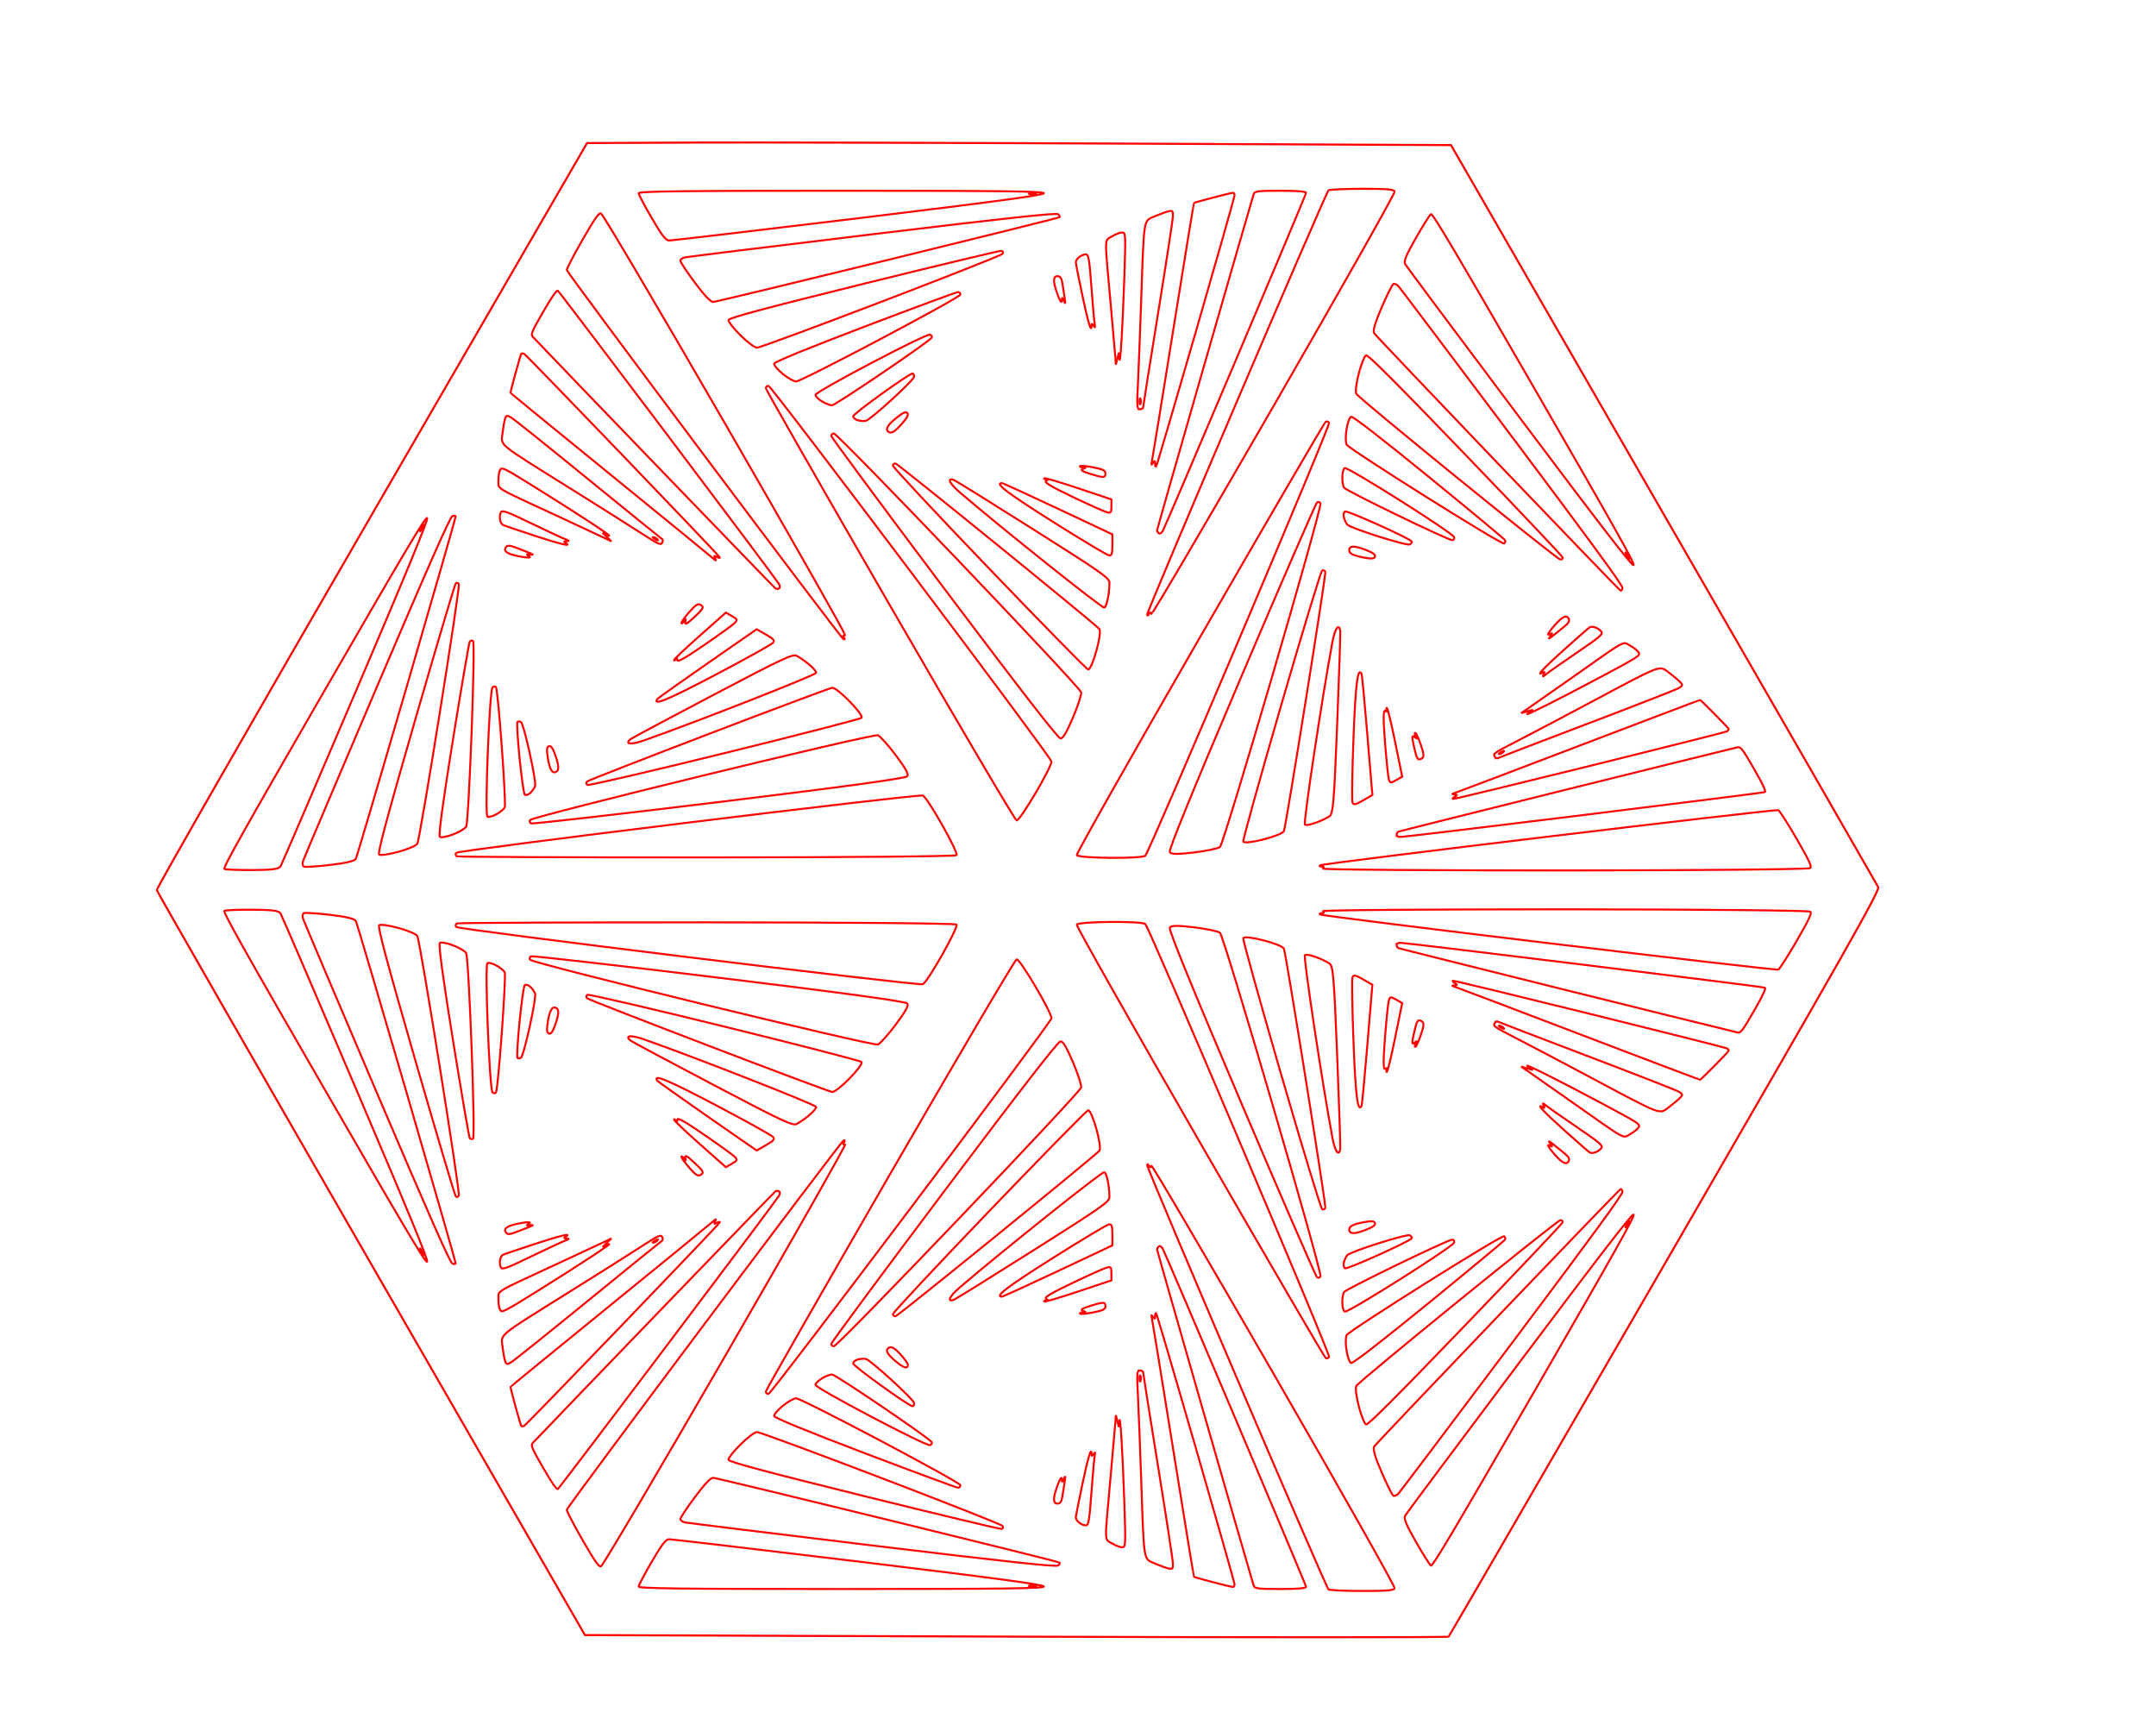 <?xml version="1.0" encoding="UTF-8" standalone="no"?>
<!-- Created with Inkscape (http://www.inkscape.org/) -->

<svg
   xmlns:dc="http://purl.org/dc/elements/1.1/"
   xmlns:cc="http://creativecommons.org/ns#"
   xmlns:rdf="http://www.w3.org/1999/02/22-rdf-syntax-ns#"
   xmlns:svg="http://www.w3.org/2000/svg"
   xmlns="http://www.w3.org/2000/svg"
   xmlns:sodipodi="http://sodipodi.sourceforge.net/DTD/sodipodi-0.dtd"
   xmlns:inkscape="http://www.inkscape.org/namespaces/inkscape"
   width="60in"
   height="48in"
   viewBox="0 0 5400 4320"
   id="svg4475"
   version="1.1"
   inkscape:version="0.91pre4 r13712"
   sodipodi:docname="swirl4.svg">
  <defs
     id="defs4477" />
  <sodipodi:namedview
     id="base"
     pagecolor="#ffffff"
     bordercolor="#666666"
     borderopacity="1.0"
     inkscape:pageopacity="0.0"
     inkscape:pageshadow="2"
     inkscape:zoom="0.12374369"
     inkscape:cx="2028.3903"
     inkscape:cy="1681.5865"
     inkscape:document-units="in"
     inkscape:current-layer="layer1"
     showgrid="false"
     units="ft"
     inkscape:window-width="1920"
     inkscape:window-height="1017"
     inkscape:window-x="1912"
     inkscape:window-y="-8"
     inkscape:window-maximized="1" />
  <g
     inkscape:label="Layer 1"
     inkscape:groupmode="layer"
     id="layer1"
     transform="translate(0,3267.638)">
    <path
       inkscape:connector-curvature="0"
       style="fill:none;stroke:#ff0000;stroke-width:4.975"
       d="m 1632.42,643.394 c 25.449,-43.582 35.068,-56.019 43.459,-56.191 5.927,-0.124 219.542,25.036 474.7,55.909 340.567,41.205 463.924,57.8 463.924,62.41 0,5.015 -102.191,6.28 -507.456,6.28 -402.687,0 -507.44,-1.284 -507.383,-6.219 0.049,-3.42 14.78,-31.405 32.756,-62.188 z"
       id="path3801-6" />
    <path
       inkscape:connector-curvature="0"
       style="fill:none;stroke:#ff0000;stroke-width:4.975"
       d="m 2593.265,705.298 c 4.841,-1.262 2.084,-2.377 -6.124,-2.478 -8.209,-0.1 -12.169,0.931 -8.801,2.293 3.368,1.363 10.084,1.446 14.925,0.184 z"
       id="path3797-3" />
    <path
       inkscape:connector-curvature="0"
       style="fill:none;stroke:#ff0000;stroke-width:4.975"
       d="m 1740.28,481.891 c 24.055,-32.354 39.213,-48.402 45.876,-48.567 9.166,-0.229 862.952,208.685 867.816,212.345 1.186,0.893 -0.343,4.122 -3.399,7.177 -4.089,4.089 -126.709,-9.088 -464.836,-49.953 -252.605,-30.529 -464.319,-56.616 -470.476,-57.97 -6.157,-1.355 -11.129,-5.219 -11.05,-8.587 0.079,-3.368 16.31,-27.868 36.069,-54.444 z"
       id="path3775-0" />
    <path
       inkscape:connector-curvature="0"
       style="fill:none;stroke:#ff0000;stroke-width:4.975"
       d="m 1854.568,349.849 c 17.246,-17.093 35.774,-31.072 41.173,-31.065 14.482,0 610.585,227.841 615.127,235.093 2.244,3.583 1.312,6.743 -2.215,7.512 -3.348,0.73 -158.313,-36.309 -344.366,-82.309 -244.444,-60.437 -338.666,-85.651 -339.676,-90.895 -0.769,-3.992 12.712,-21.243 29.958,-38.336 z"
       id="path3753-2" />
    <path
       inkscape:connector-curvature="0"
       style="fill:none;stroke:#ff0000;stroke-width:4.975"
       d="m 2228.8,-326.378 c 170.711,-295.518 313.562,-537.965 317.446,-538.771 8.383,-1.739 89.424,135.731 87.148,147.83 -2.429,12.912 -701.381,940.684 -708.679,940.684 -3.697,0 -6.626,-2.798 -6.51,-6.219 0.115,-3.42 139.884,-248.007 310.595,-543.525 z"
       id="path3733-9" />
    <path
       inkscape:connector-curvature="0"
       style="fill:none;stroke:#ff0000;stroke-width:4.975"
       d="m 1960.9,252.852 c 12.729,-10.261 27.562,-18.656 32.964,-18.656 14.079,0 411.619,210.195 411.656,217.659 0,3.42 -2.768,6.214 -6.189,6.209 -3.42,0 -108.073,-38.729 -232.561,-86.054 -143.399,-54.514 -226.832,-88.693 -227.678,-93.273 -0.735,-3.976 9.078,-15.624 21.807,-25.885 z"
       id="path3729-1" />
    <path
       inkscape:connector-curvature="0"
       style="fill:none;stroke:#ff0000;stroke-width:4.975"
       d="m 2058.54,184.39 c 8.893,-5.422 20.284,-9.867 25.313,-9.877 8.685,0 243.402,159.171 249.689,169.343 1.644,2.66 -0.229,6.07 -4.158,7.578 -9.172,3.519 -286.912,-142.522 -286.969,-150.894 -10e-5,-3.461 7.233,-10.728 16.125,-16.15 z"
       id="path3721-4" />
    <path
       inkscape:connector-curvature="0"
       style="fill:none;stroke:#ff0000;stroke-width:4.975"
       d="m 2364.724,-284.09 c 189.949,-252.595 285.38,-375.617 291.373,-375.617 6.579,-1e-4 14.735,13.614 31.155,52.005 12.234,28.603 21.578,57.055 20.766,63.226 -1.655,12.576 -609.226,648.44 -619.587,648.44 -3.442,0 -6.238,-2.798 -6.213,-6.219 0.049,-3.42 127.153,-175.246 282.507,-381.836 z"
       id="path3717-9" />
    <path
       inkscape:connector-curvature="0"
       style="fill:none;stroke:#ff0000;stroke-width:4.975"
       d="m 2148.941,136.836 c 6.624,-1.663 15.377,-2.265 19.452,-1.339 12.32,2.802 121.073,102.255 121.073,110.721 0,4.333 -1.708,7.878 -3.795,7.878 -8.948,0 -148.773,-100.688 -148.773,-107.131 -1e-4,-3.908 5.42,-8.466 12.044,-10.128 z"
       id="path3713-4" />
    <path
       inkscape:connector-curvature="0"
       style="fill:none;stroke:#ff0000;stroke-width:4.975"
       d="m 2226,107.609 c 7.178,-4.437 16.595,1.739 34.806,22.828 12.159,14.081 15.423,21.142 11.558,25.008 -3.866,3.866 -11.811,0.124 -28.138,-13.257 -22.003,-18.03 -27.654,-28.752 -18.226,-34.58 z"
       id="path3701-1" />
    <path
       inkscape:connector-curvature="0"
       style="fill:none;stroke:#ff0000;stroke-width:4.975"
       d="m 2477.434,-234.428 c 132.57,-138.133 244.079,-251.793 247.799,-252.577 9.829,-2.071 36.055,91.908 28.267,101.293 -10.495,12.645 -502.997,412.556 -510.065,414.172 -3.871,0.885 -7.037,-1.394 -7.037,-5.064 0,-3.67 108.466,-119.691 241.036,-257.824 z"
       id="path3699-9" />
    <path
       inkscape:connector-curvature="0"
       style="fill:none;stroke:#ff0000;stroke-width:4.975"
       d="m 2404.313,-43.909 c 106.665,-91.262 356.273,-290.303 361.528,-288.286 6.122,2.349 12.838,35.062 12.838,62.53 0,11.741 -18.91,24.983 -190.466,133.376 -104.757,66.188 -194.081,121.728 -198.499,123.424 -19.215,7.373 -11.751,-8.498 14.599,-31.043 z"
       id="path3665-9" />
    <path
       inkscape:connector-curvature="0"
       style="fill:none;stroke:#ff0000;stroke-width:4.975"
       d="m 2637.248,-117.325 c 72.708,-45.878 135.953,-83.698 140.546,-84.045 6.853,-0.518 8.348,4.136 8.348,25.977 l -1e-4,26.608 -136.126,64.187 c -74.87,35.303 -138.115,64.187 -140.545,64.187 -19.172,0 13.702,-24.933 127.778,-96.913 z"
       id="path3643-9" />
    <path
       inkscape:connector-curvature="0"
       style="fill:none;stroke:#ff0000;stroke-width:4.975"
       d="m 2686.917,-55.035 c 40.807,-19.483 79.267,-36.697 85.466,-38.252 10.113,-2.538 11.271,-1.029 11.271,14.691 l -10e-5,17.52 -82.994,27.719 c -45.647,15.245 -84.079,26.633 -85.405,25.307 -1.326,-1.326 0.761,-2.445 4.637,-2.487 6.037,-0.065 6.028,-0.721 -0.06,-4.575 -5.17,-3.272 13.126,-14.16 67.086,-39.922 z"
       id="path3625-7" />
    <path
       inkscape:connector-curvature="0"
       style="fill:none;stroke:#ff0000;stroke-width:4.975"
       d="m 2649.329,450.61 c 5.34,-14.472 9.486,-20.714 9.914,-14.925 0.735,9.95 0.735,9.95 5.456,0 4.833,-10.187 4.744,-9.14 -3.7,43.532 -2.22,13.85 -5.391,18.656 -12.305,18.657 -11.856,-1e-4 -11.669,-13.915 0.636,-47.263 z"
       id="path3621-1" />
    <path
       inkscape:connector-curvature="0"
       style="fill:none;stroke:#ff0000;stroke-width:4.975"
       d="m 2710.901,449.605 c 14.198,-67.566 22.861,-95.978 23.08,-75.694 0.065,5.816 0.96,5.743 5.126,-0.413 3.893,-5.753 4.509,-4.612 2.69,4.975 -1.298,6.841 -5.021,48.818 -8.273,93.282 -5.035,68.841 -7.107,80.821 -13.96,80.687 -11.115,-0.219 -25.554,-11.935 -25.008,-20.29 0.249,-3.803 7.603,-40.948 16.344,-82.545 z"
       id="path3615-4" />
    <path
       inkscape:connector-curvature="0"
       style="fill:none;stroke:#ff0000;stroke-width:4.975"
       d="m 2730.204,3.012 c 34.071,-10.74 38.525,-10.647 38.525,0.804 10e-5,7.417 -6.148,10.512 -30.334,15.27 -16.684,3.283 -31.609,4.693 -33.167,3.135 -1.558,-1.558 1.458,-2.99 6.702,-3.183 9.026,-0.333 9.049,-0.541 0.423,-3.939 -6.956,-2.739 -2.732,-5.6 17.85,-12.088 z"
       id="path3611-7" />
    <path
       inkscape:connector-curvature="0"
       style="fill:none;stroke:#ff0000;stroke-width:4.975"
       d="m 2781.407,433.197 c 6.28,-69.775 11.858,-133.58 12.396,-141.789 l 0.979,-14.925 3.798,14.925 3.798,14.925 1.34,-14.925 c 2.018,-22.478 8.239,80.57 12.389,205.221 3.541,106.372 3.32,110.694 -5.677,110.677 -5.149,1e-4 -16.639,-4.455 -25.532,-9.877 -19.009,-11.59 -18.669,4.406 -3.491,-164.232 z"
       id="path3601-1" />
    <path
       inkscape:connector-curvature="0"
       style="fill:none;stroke:#ff0000;stroke-width:4.975"
       d="m 2855.066,164.544 c 4.505,0 8.19,2.231 8.19,4.959 -10e-5,2.727 16.791,108.707 37.313,235.512 20.522,126.805 37.313,236.755 37.313,244.334 0,12.072 -1.484,13.407 -11.976,10.773 -6.587,-1.653 -22.099,-7.345 -34.471,-12.648 -27.762,-11.9 -26.018,-0.988 -33.049,-206.815 -2.897,-84.825 -6.672,-181.652 -8.388,-215.171 -2.791,-54.524 -2.257,-60.945 5.069,-60.945 z"
       id="path3581-3" />
    <path
       inkscape:connector-curvature="0"
       style="fill:none;stroke:#ff0000;stroke-width:4.975"
       d="m 2856.601,190.663 c 1.38,-3.42 1.38,-9.017 0,-12.438 -1.38,-3.42 -2.509,-0.622 -2.509,6.219 -1e-4,6.841 1.129,9.639 2.509,6.219 z"
       id="path3579-8" />
    <path
       inkscape:connector-curvature="0"
       style="fill:none;stroke:#ff0000;stroke-width:4.975"
       d="m 2877.655,-348.568 c 3.21,5.067 4.808,5.247 6.319,0.714 1.112,-3.338 139.214,231.724 306.893,522.36 167.678,290.636 303.675,531.543 302.214,535.349 -2.115,5.511 -18.648,6.905 -81.169,6.845 -43.182,-0.05 -81.199,-1.784 -84.483,-3.871 -6.159,-3.915 -454.283,-1052.303 -454.147,-1062.478 0.05,-3.476 1.753,-3.053 4.373,1.082 z"
       id="path3573-9" />
    <path
       inkscape:connector-curvature="0"
       style="fill:none;stroke:#ff0000;stroke-width:4.975"
       d="m 2887.729,30.218 c 4.431,6.328 5.236,6.013 5.301,-2.073 0.049,-5.244 1.242,-8.37 2.667,-6.944 3.424,3.423 196.411,670.704 196.411,679.118 -1e-4,3.579 -1.679,6.462 -3.731,6.407 -6.126,-0.164 -96.485,-23.8 -97.872,-25.602 -0.703,-0.913 -24.224,-144.943 -52.268,-320.065 C 2910.193,185.937 2886.181,38.178 2884.877,32.705 c -1.937,-8.127 -1.414,-8.582 2.853,-2.488 z"
       id="path3569-4" />
    <path
       inkscape:connector-curvature="0"
       style="fill:none;stroke:#ff0000;stroke-width:4.975"
       d="m 2902.807,-146.243 c 2.599,-1.606 6.857,1.062 9.462,5.929 10.502,19.624 358.942,841.423 358.942,846.569 0,3.791 -20.353,5.545 -64.341,5.545 -56.971,0 -64.638,-0.998 -66.937,-8.706 -26.997,-90.533 -241.852,-838.211 -241.852,-841.628 0,-2.634 2.127,-6.103 4.726,-7.709 z"
       id="path3565-0" />
    <path
       id="path3801-6-8"
       d="m 1632.42,-2721.526 c 25.449,43.582 35.068,56.019 43.459,56.191 5.927,0.124 219.542,-25.037 474.7,-55.909 340.568,-41.206 463.924,-57.8 463.924,-62.41 -10e-5,-5.015 -102.191,-6.279 -507.456,-6.279 -402.687,0 -507.44,1.284 -507.383,6.219 0.049,3.42 14.78,31.405 32.756,62.188 z"
       style="fill:none;stroke:#ff0000;stroke-width:4.975"
       inkscape:connector-curvature="0" />
    <path
       id="path3797-3-8"
       d="m 2593.265,-2783.431 c 4.841,1.262 2.084,2.377 -6.124,2.478 -8.209,0.1 -12.169,-0.931 -8.801,-2.294 3.368,-1.363 10.084,-1.446 14.925,-0.184 z"
       style="fill:none;stroke:#ff0000;stroke-width:4.975"
       inkscape:connector-curvature="0" />
    <path
       id="path3775-0-0"
       d="m 1740.281,-2560.023 c 24.055,32.354 39.213,48.402 45.876,48.567 9.165,0.229 862.952,-208.685 867.816,-212.345 1.185,-0.893 -0.343,-4.122 -3.399,-7.177 -4.089,-4.089 -126.709,9.088 -464.836,49.953 -252.605,30.529 -464.319,56.616 -470.476,57.97 -6.157,1.355 -11.129,5.219 -11.05,8.587 0.079,3.368 16.31,27.868 36.069,54.444 z"
       style="fill:none;stroke:#ff0000;stroke-width:4.975"
       inkscape:connector-curvature="0" />
    <path
       id="path3753-2-3"
       d="m 1854.569,-2427.981 c 17.246,17.093 35.774,31.072 41.173,31.065 14.482,0 610.585,-227.841 615.127,-235.093 2.244,-3.583 1.312,-6.743 -2.215,-7.512 -3.348,-0.73 -158.313,36.309 -344.366,82.309 -244.444,60.438 -338.666,85.65 -339.676,90.895 -0.769,3.992 12.712,21.243 29.958,38.336 z"
       style="fill:none;stroke:#ff0000;stroke-width:4.975"
       inkscape:connector-curvature="0" />
    <path
       id="path3733-9-0"
       d="m 2228.801,-1751.755 c 170.711,295.519 313.562,537.966 317.446,538.771 8.383,1.739 89.424,-135.732 87.148,-147.83 -2.429,-12.912 -701.381,-940.684 -708.679,-940.684 -3.697,-1e-4 -6.626,2.798 -6.51,6.219 0.115,3.42 139.884,248.007 310.595,543.525 z"
       style="fill:none;stroke:#ff0000;stroke-width:4.975"
       inkscape:connector-curvature="0" />
    <path
       id="path3729-1-3"
       d="m 1960.901,-2330.984 c 12.729,10.261 27.562,18.656 32.964,18.657 14.079,0 411.619,-210.195 411.656,-217.659 -1e-4,-3.42 -2.768,-6.214 -6.189,-6.209 -3.42,10e-5 -108.073,38.729 -232.561,86.054 -143.399,54.514 -226.832,88.693 -227.678,93.273 -0.735,3.976 9.079,15.624 21.807,25.885 z"
       style="fill:none;stroke:#ff0000;stroke-width:4.975"
       inkscape:connector-curvature="0" />
    <path
       id="path3721-4-1"
       d="m 2058.541,-2262.523 c 8.893,5.422 20.284,9.867 25.313,9.877 8.685,0 243.402,-159.171 249.689,-169.343 1.644,-2.66 -0.229,-6.07 -4.158,-7.579 -9.172,-3.519 -286.912,142.522 -286.969,150.894 0,3.461 7.233,10.728 16.126,16.15 z"
       style="fill:none;stroke:#ff0000;stroke-width:4.975"
       inkscape:connector-curvature="0" />
    <path
       id="path3717-9-4"
       d="m 2364.724,-1794.043 c 189.949,252.595 285.38,375.617 291.373,375.617 6.579,10e-5 14.735,-13.614 31.155,-52.005 12.234,-28.603 21.578,-57.055 20.766,-63.226 -1.655,-12.576 -609.226,-648.44 -619.587,-648.44 -3.442,0 -6.238,2.798 -6.213,6.219 0.049,3.42 127.153,175.246 282.507,381.836 z"
       style="fill:none;stroke:#ff0000;stroke-width:4.975"
       inkscape:connector-curvature="0" />
    <path
       id="path3713-4-2"
       d="m 2148.942,-2214.968 c 6.624,1.663 15.377,2.265 19.451,1.339 12.32,-2.802 121.073,-102.255 121.073,-110.721 0,-4.333 -1.708,-7.878 -3.795,-7.878 -8.948,10e-5 -148.773,100.688 -148.773,107.132 0,3.908 5.42,8.466 12.044,10.128 z"
       style="fill:none;stroke:#ff0000;stroke-width:4.975"
       inkscape:connector-curvature="0" />
    <path
       id="path3701-1-2"
       d="m 2226,-2185.741 c 7.178,4.437 16.595,-1.739 34.806,-22.828 12.16,-14.081 15.423,-21.142 11.558,-25.008 -3.866,-3.866 -11.811,-0.124 -28.138,13.256 -22.003,18.03 -27.654,28.753 -18.226,34.58 z"
       style="fill:none;stroke:#ff0000;stroke-width:4.975"
       inkscape:connector-curvature="0" />
    <path
       id="path3699-9-1"
       d="m 2477.434,-1843.705 c 132.57,138.133 244.079,251.793 247.799,252.577 9.829,2.071 36.055,-91.908 28.267,-101.293 -10.495,-12.645 -502.997,-412.556 -510.065,-414.172 -3.871,-0.884 -7.037,1.394 -7.037,5.064 0,3.67 108.466,119.691 241.036,257.824 z"
       style="fill:none;stroke:#ff0000;stroke-width:4.975"
       inkscape:connector-curvature="0" />
    <path
       id="path3665-9-9"
       d="m 2404.313,-2034.223 c 106.665,91.262 356.273,290.303 361.528,288.286 6.122,-2.349 12.838,-35.062 12.838,-62.53 0,-11.741 -18.91,-24.983 -190.466,-133.376 -104.757,-66.188 -194.081,-121.728 -198.5,-123.424 -19.215,-7.374 -11.75,8.498 14.6,31.043 z"
       style="fill:none;stroke:#ff0000;stroke-width:4.975"
       inkscape:connector-curvature="0" />
    <path
       id="path3643-9-3"
       d="m 2637.249,-1960.807 c 72.708,45.877 135.953,83.698 140.545,84.045 6.853,0.518 8.348,-4.136 8.348,-25.977 l 0,-26.608 -136.126,-64.187 c -74.87,-35.303 -138.115,-64.187 -140.545,-64.187 -19.172,0 13.702,24.933 127.778,96.913 z"
       style="fill:none;stroke:#ff0000;stroke-width:4.975"
       inkscape:connector-curvature="0" />
    <path
       id="path3625-7-4"
       d="m 2686.917,-2023.097 c 40.807,19.483 79.267,36.697 85.466,38.252 10.113,2.538 11.271,1.029 11.271,-14.691 l -1e-4,-17.52 -82.994,-27.719 c -45.647,-15.245 -84.08,-26.633 -85.405,-25.307 -1.326,1.326 0.761,2.445 4.637,2.487 6.037,0.065 6.028,0.721 -0.06,4.575 -5.17,3.272 13.126,14.16 67.086,39.922 z"
       style="fill:none;stroke:#ff0000;stroke-width:4.975"
       inkscape:connector-curvature="0" />
    <path
       id="path3621-1-9"
       d="m 2649.329,-2528.743 c 5.34,14.472 9.486,20.714 9.914,14.925 0.735,-9.95 0.735,-9.95 5.456,0 4.833,10.187 4.744,9.14 -3.7,-43.532 -2.22,-13.85 -5.391,-18.656 -12.305,-18.657 -11.857,1e-4 -11.669,13.915 0.636,47.263 z"
       style="fill:none;stroke:#ff0000;stroke-width:4.975"
       inkscape:connector-curvature="0" />
    <path
       id="path3615-4-6"
       d="m 2710.901,-2527.738 c 14.198,67.566 22.861,95.978 23.08,75.694 0.065,-5.816 0.96,-5.743 5.127,0.413 3.893,5.753 4.509,4.612 2.69,-4.975 -1.298,-6.841 -5.021,-48.818 -8.273,-93.282 -5.035,-68.841 -7.107,-80.821 -13.96,-80.686 -11.115,0.219 -25.554,11.935 -25.008,20.29 0.249,3.803 7.604,40.948 16.344,82.545 z"
       style="fill:none;stroke:#ff0000;stroke-width:4.975"
       inkscape:connector-curvature="0" />
    <path
       id="path3611-7-7"
       d="m 2730.204,-2081.145 c 34.071,10.74 38.525,10.647 38.525,-0.804 10e-5,-7.417 -6.148,-10.512 -30.334,-15.27 -16.684,-3.283 -31.609,-4.693 -33.167,-3.135 -1.558,1.558 1.458,2.99 6.703,3.183 9.026,0.333 9.049,0.541 0.423,3.939 -6.956,2.739 -2.732,5.6 17.85,12.088 z"
       style="fill:none;stroke:#ff0000;stroke-width:4.975"
       inkscape:connector-curvature="0" />
    <path
       id="path3601-1-3"
       d="m 2781.408,-2511.33 c 6.279,69.775 11.858,133.58 12.396,141.789 l 0.979,14.925 3.797,-14.925 3.798,-14.925 1.34,14.925 c 2.018,22.478 8.239,-80.57 12.389,-205.221 3.541,-106.372 3.32,-110.694 -5.677,-110.677 -5.149,-10e-5 -16.639,4.455 -25.532,9.877 -19.009,11.59 -18.669,-4.406 -3.491,164.232 z"
       style="fill:none;stroke:#ff0000;stroke-width:4.975"
       inkscape:connector-curvature="0" />
    <path
       id="path3581-3-9"
       d="m 2855.067,-2242.677 c 4.505,0 8.19,-2.231 8.19,-4.958 0,-2.727 16.791,-108.707 37.313,-235.512 20.522,-126.805 37.313,-236.755 37.313,-244.334 1e-4,-12.072 -1.484,-13.407 -11.976,-10.774 -6.587,1.653 -22.099,7.345 -34.471,12.648 -27.762,11.9 -26.018,0.988 -33.049,206.815 -2.897,84.825 -6.672,181.652 -8.388,215.171 -2.791,54.524 -2.257,60.944 5.069,60.944 z"
       style="fill:none;stroke:#ff0000;stroke-width:4.975"
       inkscape:connector-curvature="0" />
    <path
       id="path3579-8-0"
       d="m 2856.601,-2268.796 c 1.38,3.42 1.38,9.017 1e-4,12.438 -1.38,3.42 -2.509,0.622 -2.509,-6.219 -10e-5,-6.84 1.129,-9.639 2.509,-6.219 z"
       style="fill:none;stroke:#ff0000;stroke-width:4.975"
       inkscape:connector-curvature="0" />
    <path
       id="path3573-9-1"
       d="m 2877.656,-1729.565 c 3.21,-5.067 4.808,-5.247 6.319,-0.714 1.112,3.338 139.214,-231.724 306.893,-522.36 167.678,-290.636 303.674,-531.543 302.214,-535.349 -2.115,-5.511 -18.649,-6.905 -81.169,-6.845 -43.182,0.05 -81.199,1.784 -84.483,3.871 -6.159,3.915 -454.283,1052.303 -454.147,1062.478 0.05,3.476 1.753,3.053 4.373,-1.082 z"
       style="fill:none;stroke:#ff0000;stroke-width:4.975"
       inkscape:connector-curvature="0" />
    <path
       id="path3569-4-0"
       d="m 2887.73,-2108.35 c 4.431,-6.328 5.236,-6.013 5.301,2.073 0.049,5.244 1.242,8.37 2.667,6.944 3.424,-3.423 196.411,-670.705 196.411,-679.118 0,-3.579 -1.679,-6.462 -3.731,-6.407 -6.126,0.164 -96.485,23.8 -97.872,25.602 -0.704,0.913 -24.224,144.943 -52.268,320.065 -28.044,175.122 -52.056,322.881 -53.361,328.354 -1.937,8.127 -1.414,8.582 2.853,2.487 z"
       style="fill:none;stroke:#ff0000;stroke-width:4.975"
       inkscape:connector-curvature="0" />
    <path
       id="path3565-0-2"
       d="m 2902.807,-1931.89 c 2.599,1.606 6.857,-1.062 9.462,-5.929 10.502,-19.624 358.942,-841.423 358.942,-846.569 0,-3.791 -20.353,-5.545 -64.341,-5.545 -56.971,0 -64.638,0.998 -66.937,8.706 -26.997,90.533 -241.852,838.211 -241.852,841.628 10e-5,2.634 2.127,6.103 4.726,7.709 z"
       style="fill:none;stroke:#ff0000;stroke-width:4.975"
       inkscape:connector-curvature="0" />
    <path
       id="path3801-6-1"
       d="m 632.368,-989.386 c 50.467,0.249 66.048,2.361 70.393,9.541 3.071,5.071 88.089,202.647 188.932,439.057 134.599,315.543 181.906,430.67 177.913,432.975 -4.343,2.507 -56.534,-85.36 -259.166,-436.33 -201.343,-348.737 -252.608,-440.098 -248.306,-442.516 2.987,-1.667 34.588,-2.902 70.234,-2.727 z"
       style="fill:none;stroke:#ff0000;stroke-width:4.975"
       inkscape:connector-curvature="0" />
    <path
       id="path3797-3-1"
       d="m 1059.18,-126.318 c 3.513,3.561 3.1,0.617 -0.916,-6.543 -4.018,-7.159 -6.891,-10.073 -6.387,-6.475 0.503,3.598 3.79,9.456 7.303,13.018 z"
       style="fill:none;stroke:#ff0000;stroke-width:4.975"
       inkscape:connector-curvature="0" />
    <path
       id="path3775-0-2"
       d="m 826.164,-976.727 c 40.047,4.655 61.524,9.759 64.998,15.446 4.781,7.823 250.75,851.681 250.012,857.723 -0.18,1.473 -3.741,1.764 -7.915,0.645 -5.586,-1.497 -55.484,-114.277 -189.158,-427.536 -99.864,-234.027 -183.129,-430.42 -185.034,-436.429 -1.905,-6.009 -1.045,-12.248 1.912,-13.863 2.956,-1.615 32.289,0.191 65.185,4.015 z"
       style="fill:none;stroke:#ff0000;stroke-width:4.975"
       inkscape:connector-curvature="0" />
    <path
       id="path3753-2-8"
       d="m 997.66,-943.772 c 23.426,6.389 44.796,15.445 47.49,20.124 7.241,12.542 107.976,642.703 103.966,650.262 -1.981,3.735 -5.184,4.508 -7.614,1.838 -2.307,-2.534 -47.712,-155.258 -100.901,-339.384 -69.882,-241.913 -95.158,-336.119 -91.12,-339.616 3.073,-2.662 24.753,0.388 48.179,6.777 z"
       style="fill:none;stroke:#ff0000;stroke-width:4.975"
       inkscape:connector-curvature="0" />
    <path
       id="path3733-9-1"
       d="m 1770.405,-957.791 c 341.282,0.081 622.673,2.57 625.312,5.531 5.697,6.391 -72.835,145.309 -84.451,149.387 -12.397,4.352 -1165.347,-137.071 -1168.996,-143.391 -1.849,-3.202 -0.89,-7.138 2.131,-8.747 3.019,-1.611 284.722,-2.86 626.004,-2.779 z"
       style="fill:none;stroke:#ff0000;stroke-width:4.975"
       inkscape:connector-curvature="0" />
    <path
       id="path3729-1-6"
       d="m 1134.828,-900.184 c 15.251,5.893 29.938,14.541 32.639,19.219 7.04,12.193 23.776,461.57 17.33,465.334 -2.962,1.71 -6.766,0.71 -8.472,-2.255 -1.71,-2.962 -20.496,-112.958 -41.756,-244.43 -24.489,-151.444 -36.605,-240.789 -33.062,-243.811 3.076,-2.624 18.07,0.05 33.321,5.943 z"
       style="fill:none;stroke:#ff0000;stroke-width:4.975"
       inkscape:connector-curvature="0" />
    <path
       id="path3721-4-9"
       d="m 1242.937,-849.857 c 9.142,4.991 18.687,12.633 21.21,16.983 4.343,7.521 -16.145,290.378 -21.811,300.908 -1.482,2.753 -5.371,2.837 -8.642,0.188 -7.634,-6.183 -20.029,-319.734 -12.807,-323.97 2.997,-1.73 12.907,0.9 22.049,5.89 z"
       style="fill:none;stroke:#ff0000;stroke-width:4.975"
       inkscape:connector-curvature="0" />
    <path
       id="path3717-9-40"
       d="m 1801.745,-818.934 c 313.728,38.203 467.984,59.338 470.98,64.528 3.29,5.698 -4.422,19.568 -29.46,52.984 -18.654,24.896 -38.622,47.215 -44.372,49.597 -11.718,4.855 -866.178,-203.385 -871.359,-212.358 -1.721,-2.981 -0.696,-6.802 2.279,-8.49 2.987,-1.667 215.344,22.495 471.933,53.74 z"
       style="fill:none;stroke:#ff0000;stroke-width:4.975"
       inkscape:connector-curvature="0" />
    <path
       id="path3713-4-1"
       d="m 1329.321,-795.344 c 4.752,4.906 9.65,12.185 10.885,16.176 3.734,12.071 -28.019,155.98 -35.35,160.213 -3.752,2.166 -7.676,2.46 -8.72,0.652 -4.474,-7.749 12.812,-179.185 18.392,-182.407 3.384,-1.954 10.042,0.461 14.793,5.366 z"
       style="fill:none;stroke:#ff0000;stroke-width:4.975"
       inkscape:connector-curvature="0" />
    <path
       id="path3701-1-1"
       d="m 1393.161,-743.223 c 7.431,3.998 6.791,15.241 -2.367,41.557 -6.114,17.571 -10.598,23.928 -15.879,22.513 -5.281,-1.415 -6.013,-10.167 -2.589,-30.996 4.613,-28.07 11.073,-38.325 20.834,-33.074 z"
       style="fill:none;stroke:#ff0000;stroke-width:4.975"
       inkscape:connector-curvature="0" />
    <path
       id="path3699-9-8"
       d="m 1815.091,-696.493 c 185.912,45.742 340.099,85.482 342.637,88.312 6.708,7.477 -61.568,77.178 -73.589,75.126 -16.198,-2.766 -608.783,-229.33 -613.716,-234.643 -2.701,-2.91 -2.311,-6.791 0.867,-8.626 3.178,-1.835 157.888,34.089 343.8,79.831 z"
       style="fill:none;stroke:#ff0000;stroke-width:4.975"
       inkscape:connector-curvature="0" />
    <path
       id="path3665-9-0"
       d="m 1613.536,-664.558 c 132.368,46.744 429.546,163.39 430.427,168.949 1.026,6.476 -23.945,28.649 -47.733,42.383 -10.168,5.87 -31.091,-3.885 -210.74,-98.26 -109.699,-57.628 -202.46,-107.215 -206.138,-110.194 -15.993,-12.954 1.485,-14.425 34.184,-2.878 z"
       style="fill:none;stroke:#ff0000;stroke-width:4.975"
       inkscape:connector-curvature="0" />
    <path
       id="path3643-9-1"
       d="m 1793.584,-499.538 c 76.085,40.028 140.461,75.89 143.058,79.693 3.875,5.675 0.592,9.298 -18.323,20.218 l -23.043,13.304 -123.65,-85.795 c -68.008,-47.188 -124.645,-87.518 -125.86,-89.623 -9.586,-16.603 28.444,-0.6 147.818,62.202 z"
       style="fill:none;stroke:#ff0000;stroke-width:4.975"
       inkscape:connector-curvature="0" />
    <path
       id="path3625-7-2"
       d="m 1764.474,-425.379 c 37.276,25.599 71.414,50.299 75.861,54.89 7.255,7.489 6.526,9.246 -7.088,17.107 l -15.172,8.76 -65.502,-58.016 c -36.026,-31.909 -65.105,-59.498 -64.619,-61.31 0.485,-1.811 2.498,-0.564 4.473,2.773 3.074,5.196 3.639,4.86 3.932,-2.339 0.249,-6.114 18.826,4.288 68.117,38.137 z"
       style="fill:none;stroke:#ff0000;stroke-width:4.975"
       inkscape:connector-curvature="0" />
    <path
       id="path3621-1-2"
       d="m 1307.778,-205.109 c 15.204,-2.611 22.682,-2.142 17.883,1.124 -8.249,5.612 -8.249,5.612 2.728,4.725 11.239,-0.908 10.287,-0.461 -39.55,18.561 -13.105,5.002 -18.852,4.66 -22.31,-1.328 -5.928,-10.268 6.216,-17.064 41.249,-23.081 z"
       style="fill:none;stroke:#ff0000;stroke-width:4.975"
       inkscape:connector-curvature="0" />
    <path
       id="path3615-4-7"
       d="m 1339.434,-152.288 c 65.613,-21.487 94.55,-28.191 77.093,-17.859 -5.004,2.964 -4.494,3.703 2.921,4.233 6.928,0.495 6.249,1.599 -2.964,4.817 -6.573,2.296 -44.788,20.061 -84.921,39.477 -62.135,30.06 -73.547,34.256 -76.857,28.254 -5.368,-9.735 -2.442,-28.098 5.068,-31.802 3.418,-1.686 39.264,-13.889 79.658,-27.118 z"
       style="fill:none;stroke:#ff0000;stroke-width:4.975"
       inkscape:connector-curvature="0" />
    <path
       id="path3611-7-0"
       d="m 1735.847,-358.868 c 26.337,24.136 28.483,28.04 18.566,33.765 -6.424,3.709 -12.178,-0.068 -28.392,-18.635 -11.185,-12.807 -19.869,-25.028 -19.298,-27.156 0.57,-2.128 3.318,-0.233 6.107,4.213 4.802,7.65 4.993,7.566 3.623,-1.603 -1.106,-7.394 3.484,-5.166 19.393,9.415 z"
       style="fill:none;stroke:#ff0000;stroke-width:4.975"
       inkscape:connector-curvature="0" />
    <path
       id="path3601-1-6"
       d="m 1388.897,-99.432 c 63.567,-29.449 121.613,-56.521 128.991,-60.159 l 13.415,-6.615 -11.027,10.751 -11.027,10.752 13.595,-6.302 c 20.476,-9.492 -65.656,47.42 -171.532,113.34 -90.35,56.253 -94.204,58.222 -98.687,50.422 -2.575,-4.459 -4.461,-16.637 -4.212,-27.049 0.533,-22.258 -13.15,-13.965 140.483,-85.14 z"
       style="fill:none;stroke:#ff0000;stroke-width:4.975"
       inkscape:connector-curvature="0" />
    <path
       id="path3581-3-4"
       d="m 1658.387,-169.967 c 2.252,3.901 2.162,8.208 -0.2,9.572 -2.362,1.363 -85.748,68.895 -185.303,150.07 -99.556,81.175 -186.38,150.692 -192.943,154.481 -10.455,6.036 -12.353,5.419 -15.318,-4.985 -1.861,-6.531 -4.689,-22.81 -6.282,-36.177 -3.575,-29.993 -12.153,-23.027 162.582,-132.029 72.012,-44.922 153.979,-96.604 182.149,-114.85 45.824,-29.679 51.651,-32.427 55.314,-26.082 z"
       style="fill:none;stroke:#ff0000;stroke-width:4.975"
       inkscape:connector-curvature="0" />
    <path
       id="path3579-8-9"
       d="m 1636.535,-155.579 c 3.652,-0.515 8.499,-3.313 10.771,-6.219 2.272,-2.905 -0.716,-2.484 -6.64,0.936 -5.924,3.42 -7.783,5.798 -4.131,5.282 z"
       style="fill:none;stroke:#ff0000;stroke-width:4.975"
       inkscape:connector-curvature="0" />
    <path
       id="path3573-9-3"
       d="m 2114.05,-406.961 c -2.783,5.313 -2.14,6.788 2.541,5.83 3.447,-0.706 -131.072,236.425 -298.93,526.957 -167.859,290.532 -308.492,528.761 -312.519,529.399 -5.83,0.924 -15.305,-12.697 -46.512,-66.872 -21.547,-37.422 -39.054,-71.213 -38.889,-75.1 0.311,-7.291 684.18,-919.572 693.06,-924.542 3.035,-1.694 3.521,-0.009 1.25,4.328 z"
       style="fill:none;stroke:#ff0000;stroke-width:4.975"
       inkscape:connector-curvature="0" />
    <path
       id="path3569-4-6"
       d="m 1791.049,-208.844 c -3.265,7.001 -2.589,7.541 4.446,3.554 4.566,-2.579 7.869,-3.109 7.347,-1.162 -1.253,4.677 -482.641,505.449 -489.928,509.656 -3.1,1.79 -6.436,1.777 -7.415,-0.028 -2.921,-5.387 -27.631,-95.458 -26.764,-97.561 0.439,-1.066 113.412,-93.45 251.05,-205.298 137.638,-111.848 253.595,-206.523 257.682,-210.389 6.069,-5.741 6.726,-5.516 3.581,1.227 z"
       style="fill:none;stroke:#ff0000;stroke-width:4.975"
       inkscape:connector-curvature="0" />
    <path
       id="path3565-0-5"
       d="m 1951.407,-284.016 c 2.691,1.448 2.509,6.469 -0.404,11.159 -11.744,18.907 -549.222,731.564 -553.679,734.137 -3.283,1.895 -14.979,-14.854 -36.973,-52.948 -28.485,-49.338 -31.455,-56.477 -25.928,-62.322 64.905,-68.647 604.986,-628.555 607.945,-630.264 2.281,-1.317 6.349,-1.21 9.039,0.238 z"
       style="fill:none;stroke:#ff0000;stroke-width:4.975"
       inkscape:connector-curvature="0" />
    <path
       id="path3801-6-8-0"
       d="m 3546.474,-2671.846 c -25.018,43.831 -30.98,58.379 -26.934,65.732 2.856,5.195 131.453,177.611 285.769,383.148 205.969,274.337 282.019,372.87 286.011,370.565 4.343,-2.507 -45.657,-91.64 -248.29,-442.609 -201.343,-348.737 -254.832,-438.814 -259.077,-436.297 -2.938,1.753 -19.807,28.503 -37.479,59.461 z"
       style="fill:none;stroke:#ff0000;stroke-width:4.975"
       inkscape:connector-curvature="0" />
    <path
       id="path3797-3-8-1"
       d="m 4080.508,-1870.682 c 1.328,4.823 -1.016,2.994 -5.208,-4.065 -4.191,-7.059 -5.279,-11.004 -2.414,-8.768 2.865,2.235 6.294,8.011 7.622,12.834 z"
       style="fill:none;stroke:#ff0000;stroke-width:4.975"
       inkscape:connector-curvature="0" />
    <path
       id="path3775-0-0-4"
       d="m 3460.539,-2497.684 c -15.992,37.009 -22.311,58.161 -19.123,64.013 4.385,8.052 612.202,642.996 617.804,645.379 1.366,0.58 3.398,-2.358 4.516,-6.532 1.497,-5.586 -71.225,-105.189 -275.678,-377.584 -152.741,-203.498 -281.19,-373.804 -285.442,-378.459 -4.252,-4.654 -10.084,-7.029 -12.962,-5.276 -2.877,1.753 -15.979,28.059 -29.115,58.459 z"
       style="fill:none;stroke:#ff0000;stroke-width:4.975"
       inkscape:connector-curvature="0" />
    <path
       id="path3753-2-3-8"
       d="m 3403.331,-2332.687 c -6.18,23.482 -9.023,46.517 -6.317,51.189 7.241,12.542 502.609,414.861 511.16,415.168 4.225,0.152 6.496,-2.235 5.398,-5.675 -1.042,-3.265 -110.601,-118.949 -243.465,-257.075 -174.562,-181.476 -243.509,-250.468 -248.556,-248.72 -3.841,1.33 -12.041,21.63 -18.221,45.112 z"
       style="fill:none;stroke:#ff0000;stroke-width:4.975"
       inkscape:connector-curvature="0" />
    <path
       id="path3733-9-0-6"
       d="m 3004.818,-1670.479 c -170.571,295.599 -309.111,540.535 -307.866,544.302 2.686,8.13 162.259,9.578 171.599,1.557 9.967,-8.56 463.966,-1077.756 460.317,-1084.076 -1.848,-3.202 -5.737,-4.339 -8.641,-2.528 -2.905,1.809 -144.838,245.146 -315.409,540.746 z"
       style="fill:none;stroke:#ff0000;stroke-width:4.975"
       inkscape:connector-curvature="0" />
    <path
       id="path3729-1-3-5"
       d="m 3372.495,-2192.102 c -2.522,16.154 -2.376,33.198 0.325,37.876 7.04,12.193 387.843,251.375 394.326,247.675 2.962,-1.71 3.998,-5.504 2.283,-8.464 -1.71,-2.962 -87.577,-74.229 -190.805,-158.377 -118.91,-96.93 -190.227,-152.095 -194.616,-150.538 -3.811,1.352 -8.992,15.674 -11.514,31.828 z"
       style="fill:none;stroke:#ff0000;stroke-width:4.975"
       inkscape:connector-curvature="0" />
    <path
       id="path3721-4-1-5"
       d="m 3362.026,-2073.312 c -0.249,10.412 1.597,22.5 4.103,26.86 4.343,7.521 259.548,131.207 271.5,131.565 3.125,0.094 5.142,-3.233 4.484,-7.39 -1.538,-9.703 -266.884,-177.212 -274.163,-173.076 -2.997,1.73 -5.675,11.628 -5.924,22.041 z"
       style="fill:none;stroke:#ff0000;stroke-width:4.975"
       inkscape:connector-curvature="0" />
    <path
       id="path3717-9-4-9"
       d="m 3109.402,-1573.91 c -123.779,290.798 -182.604,434.955 -179.607,440.144 3.289,5.698 19.157,5.954 60.615,0.978 30.888,-3.707 60.2,-9.84 65.138,-13.629 10.064,-7.721 256.953,-851.825 251.772,-860.798 -1.721,-2.981 -5.543,-4.003 -8.492,-2.271 -2.938,1.753 -88.191,197.741 -189.426,435.576 z"
       style="fill:none;stroke:#ff0000;stroke-width:4.975"
       inkscape:connector-curvature="0" />
    <path
       id="path3713-4-2-4"
       d="m 3366.043,-1971.245 c 1.872,6.568 5.727,14.45 8.566,17.515 8.587,9.269 149.092,53.725 156.424,49.492 3.752,-2.166 5.968,-5.418 4.925,-7.226 -4.474,-7.749 -161.585,-78.498 -167.165,-75.276 -3.384,1.954 -4.621,8.927 -2.749,15.495 z"
       style="fill:none;stroke:#ff0000;stroke-width:4.975"
       inkscape:connector-curvature="0" />
    <path
       id="path3701-1-2-2"
       d="m 3379.261,-1889.898 c -0.253,8.435 9.804,13.502 37.173,18.729 18.274,3.49 26.021,2.786 27.436,-2.495 1.415,-5.281 -5.798,-10.291 -25.549,-17.74 -26.616,-10.04 -38.727,-9.573 -39.06,1.506 z"
       style="fill:none;stroke:#ff0000;stroke-width:4.975"
       inkscape:connector-curvature="0" />
    <path
       id="path3699-9-1-9"
       d="m 3208.766,-1501.131 c -53.342,183.876 -96.02,337.275 -94.838,340.889 3.121,9.548 97.622,-14.73 101.855,-26.167 5.704,-15.411 105.786,-641.886 103.651,-648.815 -1.169,-3.795 -4.726,-5.397 -7.904,-3.563 -3.178,1.835 -49.422,153.78 -102.764,337.655 z"
       style="fill:none;stroke:#ff0000;stroke-width:4.975"
       inkscape:connector-curvature="0" />
    <path
       id="path3665-9-9-4"
       d="m 3337.199,-1659.715 c -25.703,138.006 -73.273,453.693 -68.899,457.236 5.095,4.127 36.783,-6.413 60.571,-20.147 10.168,-5.87 12.181,-28.868 20.274,-231.637 4.942,-123.816 8.379,-228.944 7.638,-233.618 -3.222,-20.327 -13.235,-5.927 -19.585,28.165 z"
       style="fill:none;stroke:#ff0000;stroke-width:4.975"
       inkscape:connector-curvature="0" />
    <path
       id="path3643-9-3-2"
       d="m 3390.087,-1421.279 c -3.377,85.906 -4.508,159.588 -2.513,163.738 2.977,6.194 7.756,5.161 26.671,-5.759 l 23.043,-13.304 -12.476,-149.982 c -6.862,-82.49 -13.47,-151.705 -14.685,-153.809 -9.586,-16.603 -14.742,24.333 -20.04,159.116 z"
       style="fill:none;stroke:#ff0000;stroke-width:4.975"
       inkscape:connector-curvature="0" />
    <path
       id="path3625-7-4-0"
       d="m 3468.866,-1409.409 c 3.531,45.082 7.853,86.996 9.606,93.142 2.858,10.027 4.745,10.275 18.359,2.415 l 15.172,-8.76 -17.492,-85.734 c -9.621,-47.154 -18.975,-86.132 -20.786,-86.617 -1.811,-0.485 -1.737,1.881 0.165,5.26 2.962,5.26 2.389,5.581 -3.992,2.236 -5.419,-2.841 -5.7,18.448 -1.031,78.059 z"
       style="fill:none;stroke:#ff0000;stroke-width:4.975"
       inkscape:connector-curvature="0" />
    <path
       id="path3621-1-9-8"
       d="m 3887.973,-1694.785 c -9.863,11.861 -13.196,18.573 -7.968,16.049 8.985,-4.338 8.985,-4.338 2.728,4.725 -6.406,9.28 -5.543,8.678 35.849,-24.971 10.884,-8.848 13.462,-13.997 10.004,-19.985 -5.928,-10.268 -17.885,-3.149 -40.613,24.182 z"
       style="fill:none;stroke:#ff0000;stroke-width:4.975"
       inkscape:connector-curvature="0" />
    <path
       id="path3615-4-6-7"
       d="m 3917.889,-1640.959 c -51.415,46.079 -71.689,67.787 -54.013,57.835 5.069,-2.852 5.454,-2.04 2.205,4.646 -3.035,6.248 -1.74,6.211 5.654,-0.158 5.275,-4.545 39.767,-28.757 76.648,-53.805 57.101,-38.781 66.44,-46.566 62.897,-52.433 -5.747,-9.516 -23.113,-16.163 -30.076,-11.512 -3.169,2.117 -31.66,27.059 -63.314,55.427 z"
       style="fill:none;stroke:#ff0000;stroke-width:4.975"
       inkscape:connector-curvature="0" />
    <path
       id="path3611-7-7-3"
       d="m 3540.78,-1400.946 c 7.734,34.877 10.042,38.687 19.959,32.962 6.424,-3.709 6.03,-10.58 -1.942,-33.905 -5.499,-16.09 -11.74,-29.721 -13.868,-30.291 -2.128,-0.57 -1.861,2.757 0.595,7.396 4.224,7.983 4.056,8.107 -3.2,2.336 -5.85,-4.654 -6.216,0.434 -1.543,21.503 z"
       style="fill:none;stroke:#ff0000;stroke-width:4.975"
       inkscape:connector-curvature="0" />
    <path
       id="path3601-1-3-4"
       d="m 3938.933,-1571.695 c -57.287,40.326 -109.755,77.06 -116.595,81.63 l -12.436,8.31 14.824,-4.174 14.825,-4.173 -12.256,8.623 c -18.458,12.987 73.895,-33.149 183.922,-91.881 93.891,-50.119 97.524,-52.472 93.01,-60.255 -2.575,-4.459 -12.178,-12.182 -21.319,-17.172 -19.542,-10.667 -5.519,-18.371 -143.975,79.092 z"
       style="fill:none;stroke:#ff0000;stroke-width:4.975"
       inkscape:connector-curvature="0" />
    <path
       id="path3581-3-9-1"
       d="m 3743.102,-1373.578 c 2.252,3.901 6.027,5.977 8.389,4.613 2.361,-1.363 102.539,-39.812 222.616,-85.442 120.078,-45.63 223.693,-86.064 230.256,-89.853 10.455,-6.036 10.869,-7.988 3.342,-15.758 -4.725,-4.877 -17.41,-15.466 -28.189,-23.529 -24.187,-18.092 -13.865,-22.038 -195.631,74.786 -74.909,39.903 -160.651,85.048 -190.538,100.321 -48.615,24.845 -53.908,28.517 -50.245,34.863 z"
       style="fill:none;stroke:#ff0000;stroke-width:4.975"
       inkscape:connector-curvature="0" />
    <path
       id="path3579-8-0-0"
       d="m 3766.489,-1385.308 c -2.272,2.905 -7.119,5.704 -10.771,6.219 -3.652,0.515 -1.793,-1.862 4.131,-5.283 5.924,-3.42 8.912,-3.841 6.64,-0.936 z"
       style="fill:none;stroke:#ff0000;stroke-width:4.975"
       inkscape:connector-curvature="0" />
    <path
       id="path3573-9-1-6"
       d="m 3310.028,-1097.459 c 5.993,0.246 6.949,1.541 3.778,5.116 -2.334,2.632 270.286,4.701 605.823,4.597 335.537,-0.104 612.167,-2.781 614.733,-5.95 3.715,-4.587 -3.344,-19.603 -34.657,-73.717 -21.634,-37.372 -42.145,-69.429 -45.594,-71.229 -6.47,-3.376 -1138.463,132.731 -1147.207,137.936 -2.985,1.781 -1.768,3.045 3.124,3.246 z"
       style="fill:none;stroke:#ff0000;stroke-width:4.975"
       inkscape:connector-curvature="0" />
    <path
       id="path3569-4-0-8"
       d="m 3643.103,-1278.128 c 7.696,0.673 7.825,1.528 0.855,5.627 -4.517,2.665 -6.627,5.261 -4.68,5.782 4.677,1.254 679.053,-165.255 686.339,-169.462 3.1,-1.79 4.757,-4.685 3.683,-6.435 -3.205,-5.223 -68.854,-71.658 -71.108,-71.958 -1.143,-0.153 -137.636,51.493 -303.318,114.767 -165.682,63.274 -305.652,116.358 -311.043,117.965 -8.007,2.386 -8.14,3.066 -0.728,3.714 z"
       style="fill:none;stroke:#ff0000;stroke-width:4.975"
       inkscape:connector-curvature="0" />
    <path
       id="path3565-0-2-4"
       d="m 3497.823,-1176.84 c -0.092,3.054 4.348,5.407 9.866,5.229 22.246,-0.717 908.164,-109.858 912.621,-112.431 3.283,-1.895 -5.374,-20.399 -27.368,-58.493 -28.485,-49.338 -33.183,-55.479 -41.008,-53.616 -91.902,21.886 -846.838,209.655 -849.797,211.364 -2.281,1.317 -4.222,4.893 -4.314,7.947 z"
       style="fill:none;stroke:#ff0000;stroke-width:4.975"
       inkscape:connector-curvature="0" />
    <path
       id="path3801-6-17"
       d="m 3546.474,593.714 c -25.018,-43.831 -30.98,-58.379 -26.934,-65.732 2.856,-5.195 131.453,-177.611 285.769,-383.148 205.969,-274.337 282.019,-372.87 286.011,-370.565 4.343,2.507 -45.657,91.64 -248.29,442.609 -201.343,348.737 -254.832,438.814 -259.077,436.297 -2.938,-1.753 -19.807,-28.503 -37.479,-59.461 z"
       style="fill:none;stroke:#ff0000;stroke-width:4.975"
       inkscape:connector-curvature="0" />
    <path
       id="path3797-3-7"
       d="m 4080.508,-207.45 c 1.328,-4.823 -1.016,-2.993 -5.208,4.065 -4.191,7.059 -5.279,11.004 -2.414,8.769 2.865,-2.235 6.294,-8.011 7.622,-12.834 z"
       style="fill:none;stroke:#ff0000;stroke-width:4.975"
       inkscape:connector-curvature="0" />
    <path
       id="path3775-0-3"
       d="m 3460.539,419.552 c -15.992,-37.009 -22.311,-58.161 -19.123,-64.013 4.385,-8.052 612.202,-642.996 617.804,-645.379 1.366,-0.58 3.398,2.358 4.516,6.532 1.497,5.586 -71.225,105.189 -275.678,377.584 -152.741,203.498 -281.19,373.804 -285.442,378.459 -4.251,4.654 -10.084,7.029 -12.962,5.276 -2.877,-1.753 -15.979,-28.059 -29.115,-58.459 z"
       style="fill:none;stroke:#ff0000;stroke-width:4.975"
       inkscape:connector-curvature="0" />
    <path
       id="path3753-2-5"
       d="m 3403.331,254.555 c -6.18,-23.482 -9.023,-46.517 -6.317,-51.189 7.241,-12.542 502.609,-414.861 511.16,-415.168 4.225,-0.152 6.496,2.235 5.398,5.675 -1.042,3.265 -110.601,118.949 -243.465,257.075 C 3495.545,232.423 3426.599,301.415 3421.552,299.667 c -3.841,-1.33 -12.041,-21.631 -18.221,-45.112 z"
       style="fill:none;stroke:#ff0000;stroke-width:4.975"
       inkscape:connector-curvature="0" />
    <path
       id="path3733-9-8"
       d="m 3004.818,-407.653 c -170.571,-295.599 -309.111,-540.535 -307.866,-544.302 2.686,-8.13 162.259,-9.578 171.599,-1.557 9.967,8.56 463.966,1077.756 460.317,1084.076 -1.848,3.202 -5.737,4.339 -8.641,2.528 -2.905,-1.809 -144.838,-245.146 -315.409,-540.746 z"
       style="fill:none;stroke:#ff0000;stroke-width:4.975"
       inkscape:connector-curvature="0" />
    <path
       id="path3729-1-2"
       d="m 3372.495,113.97 c -2.522,-16.154 -2.376,-33.198 0.325,-37.876 7.04,-12.193 387.843,-251.375 394.326,-247.675 2.962,1.71 3.998,5.504 2.283,8.464 -1.71,2.962 -87.577,74.229 -190.805,158.377 C 3459.715,92.19 3388.398,147.355 3384.009,145.798 c -3.811,-1.352 -8.992,-15.674 -11.514,-31.828 z"
       style="fill:none;stroke:#ff0000;stroke-width:4.975"
       inkscape:connector-curvature="0" />
    <path
       id="path3721-4-0"
       d="m 3362.026,-4.82 c -0.249,-10.412 1.597,-22.5 4.103,-26.86 4.343,-7.521 259.548,-131.207 271.5,-131.565 3.125,-0.094 5.142,3.233 4.484,7.39 -1.538,9.703 -266.884,177.212 -274.163,173.076 -2.997,-1.73 -5.675,-11.628 -5.924,-22.04 z"
       style="fill:none;stroke:#ff0000;stroke-width:4.975"
       inkscape:connector-curvature="0" />
    <path
       id="path3717-9-1"
       d="m 3109.402,-504.222 c -123.779,-290.798 -182.604,-434.955 -179.607,-440.145 3.289,-5.698 19.157,-5.954 60.615,-0.978 30.888,3.707 60.2,9.84 65.138,13.629 10.064,7.721 256.953,851.825 251.772,860.798 -1.721,2.981 -5.543,4.003 -8.492,2.271 -2.937,-1.753 -88.191,-197.741 -189.426,-435.576 z"
       style="fill:none;stroke:#ff0000;stroke-width:4.975"
       inkscape:connector-curvature="0" />
    <path
       id="path3713-4-25"
       d="m 3366.043,-106.886 c 1.872,-6.568 5.727,-14.45 8.566,-17.515 8.587,-9.269 149.092,-53.725 156.423,-49.492 3.752,2.166 5.968,5.418 4.925,7.226 -4.474,7.749 -161.585,78.497 -167.165,75.276 -3.385,-1.954 -4.621,-8.927 -2.749,-15.495 z"
       style="fill:none;stroke:#ff0000;stroke-width:4.975"
       inkscape:connector-curvature="0" />
    <path
       id="path3701-1-7"
       d="m 3379.261,-188.234 c -0.253,-8.435 9.804,-13.502 37.173,-18.729 18.274,-3.49 26.021,-2.786 27.436,2.495 1.415,5.281 -5.798,10.291 -25.549,17.74 -26.616,10.04 -38.727,9.573 -39.06,-1.506 z"
       style="fill:none;stroke:#ff0000;stroke-width:4.975"
       inkscape:connector-curvature="0" />
    <path
       id="path3699-9-3"
       d="m 3208.765,-577.001 c -53.342,-183.876 -96.02,-337.275 -94.838,-340.889 3.121,-9.548 97.622,14.73 101.855,26.167 5.704,15.411 105.786,641.886 103.651,648.815 -1.169,3.794 -4.726,5.397 -7.904,3.563 -3.178,-1.835 -49.422,-153.78 -102.764,-337.655 z"
       style="fill:none;stroke:#ff0000;stroke-width:4.975"
       inkscape:connector-curvature="0" />
    <path
       id="path3665-9-8"
       d="m 3337.199,-418.417 c -25.703,-138.006 -73.273,-453.693 -68.899,-457.236 5.095,-4.127 36.783,6.413 60.571,20.147 10.168,5.87 12.181,28.868 20.274,231.637 4.942,123.816 8.379,228.944 7.638,233.617 -3.222,20.328 -13.235,5.927 -19.585,-28.165 z"
       style="fill:none;stroke:#ff0000;stroke-width:4.975"
       inkscape:connector-curvature="0" />
    <path
       id="path3643-9-6"
       d="m 3390.087,-656.853 c -3.377,-85.906 -4.508,-159.588 -2.513,-163.738 2.977,-6.194 7.756,-5.162 26.671,5.759 l 23.043,13.304 -12.476,149.982 c -6.862,82.49 -13.47,151.705 -14.685,153.809 -9.586,16.603 -14.742,-24.333 -20.04,-159.116 z"
       style="fill:none;stroke:#ff0000;stroke-width:4.975"
       inkscape:connector-curvature="0" />
    <path
       id="path3625-7-8"
       d="m 3468.866,-668.723 c 3.531,-45.082 7.853,-86.996 9.606,-93.142 2.858,-10.027 4.744,-10.275 18.358,-2.415 l 15.172,8.76 -17.492,85.734 c -9.621,47.154 -18.975,86.131 -20.786,86.617 -1.811,0.485 -1.737,-1.881 0.165,-5.26 2.962,-5.26 2.389,-5.581 -3.992,-2.236 -5.419,2.841 -5.7,-18.448 -1.031,-78.06 z"
       style="fill:none;stroke:#ff0000;stroke-width:4.975"
       inkscape:connector-curvature="0" />
    <path
       id="path3621-1-3"
       d="m 3887.973,-383.347 c -9.863,-11.861 -13.196,-18.573 -7.968,-16.049 8.985,4.338 8.985,4.338 2.728,-4.725 -6.406,-9.279 -5.543,-8.678 35.849,24.971 10.884,8.848 13.462,13.997 10.004,19.985 -5.928,10.268 -17.885,3.149 -40.613,-24.182 z"
       style="fill:none;stroke:#ff0000;stroke-width:4.975"
       inkscape:connector-curvature="0" />
    <path
       id="path3615-4-5"
       d="m 3917.889,-437.173 c -51.415,-46.079 -71.689,-67.787 -54.013,-57.835 5.069,2.852 5.454,2.04 2.205,-4.646 -3.035,-6.248 -1.74,-6.211 5.654,0.158 5.275,4.544 39.767,28.757 76.648,53.805 57.101,38.781 66.44,46.566 62.897,52.433 -5.747,9.516 -23.113,16.163 -30.076,11.512 -3.169,-2.117 -31.66,-27.059 -63.314,-55.427 z"
       style="fill:none;stroke:#ff0000;stroke-width:4.975"
       inkscape:connector-curvature="0" />
    <path
       id="path3611-7-01"
       d="m 3540.78,-677.186 c 7.734,-34.877 10.042,-38.687 19.959,-32.962 6.424,3.709 6.03,10.58 -1.942,33.905 -5.499,16.09 -11.74,29.721 -13.868,30.291 -2.128,0.57 -1.861,-2.758 0.595,-7.396 4.224,-7.983 4.056,-8.107 -3.2,-2.336 -5.85,4.654 -6.216,-0.434 -1.543,-21.502 z"
       style="fill:none;stroke:#ff0000;stroke-width:4.975"
       inkscape:connector-curvature="0" />
    <path
       id="path3601-1-1"
       d="m 3938.933,-506.437 c -57.287,-40.326 -109.755,-77.06 -116.595,-81.63 l -12.436,-8.31 14.824,4.174 14.825,4.173 -12.256,-8.623 c -18.458,-12.987 73.895,33.149 183.922,91.881 93.891,50.119 97.524,52.472 93.01,60.255 -2.575,4.459 -12.178,12.182 -21.319,17.172 -19.542,10.667 -5.519,18.371 -143.975,-79.092 z"
       style="fill:none;stroke:#ff0000;stroke-width:4.975"
       inkscape:connector-curvature="0" />
    <path
       id="path3581-3-46"
       d="m 3743.102,-704.554 c 2.252,-3.901 6.027,-5.977 8.389,-4.613 2.361,1.363 102.539,39.813 222.616,85.442 120.078,45.63 223.692,86.064 230.256,89.853 10.455,6.036 10.869,7.988 3.342,15.758 -4.725,4.877 -17.41,15.466 -28.189,23.529 -24.187,18.092 -13.865,22.038 -195.631,-74.786 -74.909,-39.903 -160.651,-85.048 -190.538,-100.321 -48.615,-24.845 -53.908,-28.518 -50.245,-34.863 z"
       style="fill:none;stroke:#ff0000;stroke-width:4.975"
       inkscape:connector-curvature="0" />
    <path
       id="path3579-8-98"
       d="m 3766.489,-692.824 c -2.272,-2.905 -7.119,-5.704 -10.771,-6.219 -3.652,-0.515 -1.793,1.862 4.131,5.283 5.924,3.42 8.912,3.842 6.64,0.936 z"
       style="fill:none;stroke:#ff0000;stroke-width:4.975"
       inkscape:connector-curvature="0" />
    <path
       id="path3573-9-9"
       d="m 3310.028,-980.673 c 5.993,-0.246 6.949,-1.541 3.778,-5.116 -2.334,-2.632 270.286,-4.701 605.823,-4.597 335.537,0.104 612.167,2.781 614.733,5.95 3.715,4.587 -3.344,19.603 -34.657,73.717 -21.634,37.372 -42.145,69.429 -45.594,71.229 -6.47,3.376 -1138.463,-132.731 -1147.207,-137.936 -2.985,-1.781 -1.768,-3.045 3.124,-3.246 z"
       style="fill:none;stroke:#ff0000;stroke-width:4.975"
       inkscape:connector-curvature="0" />
    <path
       id="path3569-4-4"
       d="m 3643.103,-800.004 c 7.696,-0.673 7.826,-1.528 0.855,-5.627 -4.517,-2.665 -6.627,-5.261 -4.68,-5.782 4.677,-1.253 679.053,165.255 686.339,169.462 3.099,1.79 4.757,4.685 3.683,6.435 -3.205,5.223 -68.854,71.658 -71.108,71.958 -1.143,0.153 -137.636,-51.493 -303.318,-114.767 -165.682,-63.274 -305.652,-116.358 -311.043,-117.965 -8.007,-2.386 -8.14,-3.066 -0.728,-3.714 z"
       style="fill:none;stroke:#ff0000;stroke-width:4.975"
       inkscape:connector-curvature="0" />
    <path
       id="path3565-0-8"
       d="m 3497.823,-901.292 c -0.092,-3.054 4.348,-5.407 9.866,-5.229 22.246,0.717 908.164,109.858 912.621,112.432 3.283,1.895 -5.374,20.399 -27.368,58.493 -28.485,49.338 -33.183,55.479 -41.008,53.616 -91.902,-21.886 -846.838,-209.655 -849.797,-211.364 -2.281,-1.317 -4.222,-4.893 -4.314,-7.947 z"
       style="fill:none;stroke:#ff0000;stroke-width:4.975"
       inkscape:connector-curvature="0" />
    <path
       id="path3801-6-8-6"
       d="m 632.368,-1088.747 c 50.467,-0.249 66.048,-2.361 70.393,-9.541 3.071,-5.071 88.089,-202.647 188.932,-439.057 134.599,-315.543 181.906,-430.67 177.913,-432.975 -4.343,-2.507 -56.534,85.36 -259.166,436.33 -201.343,348.737 -252.608,440.098 -248.306,442.516 2.987,1.667 34.588,2.902 70.234,2.727 z"
       style="fill:none;stroke:#ff0000;stroke-width:4.975"
       inkscape:connector-curvature="0" />
    <path
       id="path3797-3-8-6"
       d="m 1059.18,-1951.815 c 3.513,-3.562 3.1,-0.617 -0.916,6.543 -4.018,7.159 -6.891,10.073 -6.387,6.475 0.503,-3.598 3.79,-9.456 7.303,-13.018 z"
       style="fill:none;stroke:#ff0000;stroke-width:4.975"
       inkscape:connector-curvature="0" />
    <path
       id="path3775-0-0-2"
       d="m 826.164,-1101.406 c 40.047,-4.655 61.524,-9.759 64.998,-15.446 4.781,-7.823 250.75,-851.681 250.012,-857.723 -0.18,-1.473 -3.741,-1.764 -7.915,-0.645 -5.586,1.497 -55.484,114.277 -189.158,427.536 -99.864,234.027 -183.129,430.42 -185.034,436.429 -1.905,6.009 -1.045,12.248 1.912,13.863 2.956,1.615 32.289,-0.191 65.185,-4.015 z"
       style="fill:none;stroke:#ff0000;stroke-width:4.975"
       inkscape:connector-curvature="0" />
    <path
       id="path3753-2-3-3"
       d="m 997.66,-1134.361 c 23.426,-6.389 44.796,-15.445 47.49,-20.124 7.241,-12.542 107.976,-642.703 103.966,-650.262 -1.981,-3.735 -5.184,-4.508 -7.614,-1.838 -2.307,2.535 -47.712,155.258 -100.901,339.385 -69.882,241.913 -95.158,336.119 -91.12,339.616 3.073,2.662 24.753,-0.388 48.179,-6.777 z"
       style="fill:none;stroke:#ff0000;stroke-width:4.975"
       inkscape:connector-curvature="0" />
    <path
       id="path3733-9-0-9"
       d="m 1770.405,-1120.342 c 341.282,-0.081 622.673,-2.57 625.312,-5.531 5.697,-6.391 -72.835,-145.31 -84.451,-149.387 -12.397,-4.352 -1165.347,137.071 -1168.996,143.391 -1.849,3.202 -0.89,7.138 2.131,8.747 3.019,1.611 284.722,2.861 626.004,2.78 z"
       style="fill:none;stroke:#ff0000;stroke-width:4.975"
       inkscape:connector-curvature="0" />
    <path
       id="path3729-1-3-8"
       d="m 1134.828,-1177.948 c 15.251,-5.893 29.938,-14.541 32.639,-19.219 7.04,-12.193 23.776,-461.57 17.33,-465.334 -2.962,-1.71 -6.766,-0.71 -8.472,2.255 -1.71,2.962 -20.496,112.958 -41.756,244.43 -24.489,151.444 -36.605,240.789 -33.062,243.811 3.076,2.624 18.07,-0.05 33.321,-5.943 z"
       style="fill:none;stroke:#ff0000;stroke-width:4.975"
       inkscape:connector-curvature="0" />
    <path
       id="path3721-4-1-2"
       d="m 1242.937,-1228.276 c 9.142,-4.99 18.687,-12.633 21.21,-16.983 4.343,-7.521 -16.145,-290.378 -21.811,-300.908 -1.482,-2.753 -5.371,-2.837 -8.642,-0.188 -7.634,6.183 -20.029,319.734 -12.807,323.97 2.997,1.73 12.907,-0.9 22.049,-5.89 z"
       style="fill:none;stroke:#ff0000;stroke-width:4.975"
       inkscape:connector-curvature="0" />
    <path
       id="path3717-9-4-3"
       d="m 1801.745,-1259.199 c 313.728,-38.203 467.984,-59.338 470.98,-64.528 3.29,-5.698 -4.423,-19.567 -29.46,-52.983 -18.654,-24.896 -38.622,-47.215 -44.372,-49.597 -11.718,-4.855 -866.178,203.385 -871.359,212.358 -1.721,2.981 -0.696,6.801 2.279,8.49 2.987,1.667 215.344,-22.494 471.933,-53.74 z"
       style="fill:none;stroke:#ff0000;stroke-width:4.975"
       inkscape:connector-curvature="0" />
    <path
       id="path3713-4-2-40"
       d="m 1329.321,-1282.789 c 4.752,-4.906 9.65,-12.185 10.885,-16.176 3.734,-12.071 -28.019,-155.98 -35.35,-160.213 -3.752,-2.166 -7.676,-2.459 -8.72,-0.652 -4.474,7.749 12.812,179.185 18.392,182.407 3.384,1.954 10.041,-0.461 14.793,-5.366 z"
       style="fill:none;stroke:#ff0000;stroke-width:4.975"
       inkscape:connector-curvature="0" />
    <path
       id="path3701-1-2-22"
       d="m 1393.161,-1334.91 c 7.431,-3.998 6.791,-15.241 -2.367,-41.557 -6.114,-17.571 -10.598,-23.928 -15.879,-22.513 -5.281,1.415 -6.013,10.167 -2.589,30.996 4.613,28.07 11.073,38.325 20.834,33.074 z"
       style="fill:none;stroke:#ff0000;stroke-width:4.975"
       inkscape:connector-curvature="0" />
    <path
       id="path3699-9-1-4"
       d="m 1815.091,-1381.64 c 185.912,-45.742 340.099,-85.482 342.637,-88.312 6.708,-7.477 -61.568,-77.178 -73.589,-75.126 -16.198,2.766 -608.783,229.33 -613.716,234.643 -2.701,2.91 -2.311,6.792 0.867,8.626 3.178,1.835 157.888,-34.089 343.8,-79.831 z"
       style="fill:none;stroke:#ff0000;stroke-width:4.975"
       inkscape:connector-curvature="0" />
    <path
       id="path3665-9-9-3"
       d="m 1613.536,-1413.574 c 132.368,-46.744 429.546,-163.39 430.427,-168.949 1.026,-6.476 -23.945,-28.649 -47.733,-42.383 -10.168,-5.87 -31.091,3.885 -210.74,98.26 -109.698,57.628 -202.46,107.215 -206.138,110.194 -15.993,12.954 1.485,14.425 34.184,2.878 z"
       style="fill:none;stroke:#ff0000;stroke-width:4.975"
       inkscape:connector-curvature="0" />
    <path
       id="path3643-9-3-7"
       d="m 1793.584,-1578.594 c 76.085,-40.028 140.461,-75.89 143.058,-79.693 3.875,-5.675 0.592,-9.298 -18.323,-20.218 l -23.043,-13.304 -123.65,85.795 c -68.008,47.188 -124.645,87.518 -125.86,89.623 -9.586,16.603 28.444,0.6 147.818,-62.203 z"
       style="fill:none;stroke:#ff0000;stroke-width:4.975"
       inkscape:connector-curvature="0" />
    <path
       id="path3625-7-4-06"
       d="m 1764.474,-1652.754 c 37.276,-25.599 71.414,-50.299 75.86,-54.89 7.255,-7.489 6.527,-9.246 -7.088,-17.107 l -15.172,-8.76 -65.502,58.016 c -36.026,31.909 -65.105,59.498 -64.619,61.31 0.485,1.811 2.498,0.564 4.473,-2.772 3.074,-5.196 3.639,-4.86 3.932,2.339 0.249,6.114 18.826,-4.287 68.117,-38.137 z"
       style="fill:none;stroke:#ff0000;stroke-width:4.975"
       inkscape:connector-curvature="0" />
    <path
       id="path3621-1-9-85"
       d="m 1307.778,-1873.024 c 15.204,2.611 22.682,2.142 17.883,-1.123 -8.249,-5.612 -8.249,-5.612 2.728,-4.725 11.239,0.908 10.287,0.461 -39.55,-18.561 -13.105,-5.002 -18.852,-4.66 -22.31,1.329 -5.928,10.268 6.216,17.063 41.249,23.081 z"
       style="fill:none;stroke:#ff0000;stroke-width:4.975"
       inkscape:connector-curvature="0" />
    <path
       id="path3615-4-6-0"
       d="m 1339.434,-1925.845 c 65.613,21.487 94.55,28.191 77.093,17.859 -5.004,-2.964 -4.494,-3.703 2.921,-4.233 6.928,-0.495 6.249,-1.599 -2.964,-4.817 -6.573,-2.296 -44.788,-20.061 -84.921,-39.477 -62.135,-30.06 -73.547,-34.255 -76.857,-28.253 -5.368,9.735 -2.442,28.098 5.068,31.802 3.418,1.686 39.264,13.889 79.658,27.118 z"
       style="fill:none;stroke:#ff0000;stroke-width:4.975"
       inkscape:connector-curvature="0" />
    <path
       id="path3611-7-7-4"
       d="m 1735.847,-1719.265 c 26.337,-24.136 28.483,-28.04 18.566,-33.765 -6.423,-3.709 -12.178,0.068 -28.392,18.635 -11.185,12.807 -19.869,25.028 -19.298,27.156 0.57,2.128 3.318,0.232 6.107,-4.213 4.801,-7.65 4.993,-7.566 3.623,1.603 -1.106,7.394 3.484,5.166 19.393,-9.415 z"
       style="fill:none;stroke:#ff0000;stroke-width:4.975"
       inkscape:connector-curvature="0" />
    <path
       id="path3601-1-3-3"
       d="m 1388.897,-1978.701 c 63.567,29.449 121.613,56.521 128.991,60.159 l 13.415,6.615 -11.027,-10.751 -11.027,-10.752 13.595,6.302 c 20.476,9.492 -65.656,-47.42 -171.532,-113.34 -90.35,-56.253 -94.204,-58.222 -98.687,-50.422 -2.575,4.459 -4.461,16.637 -4.212,27.049 0.533,22.258 -13.15,13.965 140.483,85.14 z"
       style="fill:none;stroke:#ff0000;stroke-width:4.975"
       inkscape:connector-curvature="0" />
    <path
       id="path3581-3-9-3"
       d="m 1658.387,-1908.165 c 2.252,-3.901 2.162,-8.208 -0.199,-9.572 -2.362,-1.363 -85.748,-68.895 -185.303,-150.07 -99.556,-81.175 -186.379,-150.691 -192.943,-154.481 -10.455,-6.036 -12.353,-5.419 -15.318,4.985 -1.861,6.531 -4.689,22.81 -6.282,36.177 -3.575,29.992 -12.153,23.027 162.582,132.029 72.012,44.922 153.979,96.604 182.149,114.85 45.824,29.679 51.651,32.427 55.314,26.082 z"
       style="fill:none;stroke:#ff0000;stroke-width:4.975"
       inkscape:connector-curvature="0" />
    <path
       id="path3579-8-0-5"
       d="m 1636.535,-1922.554 c 3.652,0.515 8.499,3.313 10.771,6.219 2.272,2.905 -0.716,2.484 -6.641,-0.936 -5.924,-3.42 -7.783,-5.798 -4.131,-5.282 z"
       style="fill:none;stroke:#ff0000;stroke-width:4.975"
       inkscape:connector-curvature="0" />
    <path
       id="path3573-9-1-4"
       d="m 2114.05,-1671.172 c -2.783,-5.314 -2.14,-6.788 2.541,-5.83 3.447,0.706 -131.072,-236.425 -298.93,-526.957 -167.859,-290.531 -308.492,-528.761 -312.519,-529.399 -5.83,-0.924 -15.304,12.697 -46.512,66.872 -21.547,37.422 -39.054,71.213 -38.889,75.1 0.311,7.291 684.18,919.572 693.06,924.542 3.035,1.694 3.521,0.01 1.25,-4.328 z"
       style="fill:none;stroke:#ff0000;stroke-width:4.975"
       inkscape:connector-curvature="0" />
    <path
       id="path3569-4-0-3"
       d="m 1791.049,-1869.289 c -3.265,-7.001 -2.589,-7.541 4.446,-3.554 4.566,2.579 7.869,3.109 7.347,1.162 -1.253,-4.677 -482.641,-505.449 -489.928,-509.656 -3.1,-1.79 -6.436,-1.777 -7.415,0.028 -2.921,5.387 -27.631,95.458 -26.764,97.561 0.439,1.066 113.412,93.45 251.05,205.298 137.638,111.848 253.595,206.523 257.682,210.389 6.069,5.741 6.726,5.516 3.581,-1.227 z"
       style="fill:none;stroke:#ff0000;stroke-width:4.975"
       inkscape:connector-curvature="0" />
    <path
       id="path3565-0-2-2"
       d="m 1951.407,-1794.117 c 2.691,-1.448 2.509,-6.469 -0.404,-11.159 -11.744,-18.907 -549.222,-731.564 -553.679,-734.137 -3.283,-1.895 -14.979,14.854 -36.973,52.948 -28.485,49.338 -31.455,56.477 -25.928,62.322 64.905,68.647 604.986,628.555 607.945,630.264 2.281,1.317 6.349,1.21 9.039,-0.238 z"
       style="fill:none;stroke:#ff0000;stroke-width:4.975"
       inkscape:connector-curvature="0" />
    <path
       inkscape:connector-curvature="0"
       style="fill:none;stroke:#ff0000;stroke-width:5.147"
       d="m 930.716,-1977.835 539.654,-931.581 264.229,-1.189 c 145.326,-0.654 632.191,0.504 1081.921,2.573 l 817.692,3.762 532.412,923.861 c 292.826,508.123 534.715,928.565 537.531,934.314 4.333,8.848 -77.577,153.443 -533.552,941.875 -296.269,512.282 -540.294,933.159 -542.277,935.283 -1.984,2.123 -489.527,2.123 -1083.43,0 l -1079.824,-3.861 -535.294,-929.008 c -294.411,-510.954 -536.063,-932.482 -537.004,-936.728 -0.941,-4.246 241.133,-426.932 537.943,-939.302 z"
       id="path3927-0" />
  </g>
</svg>
